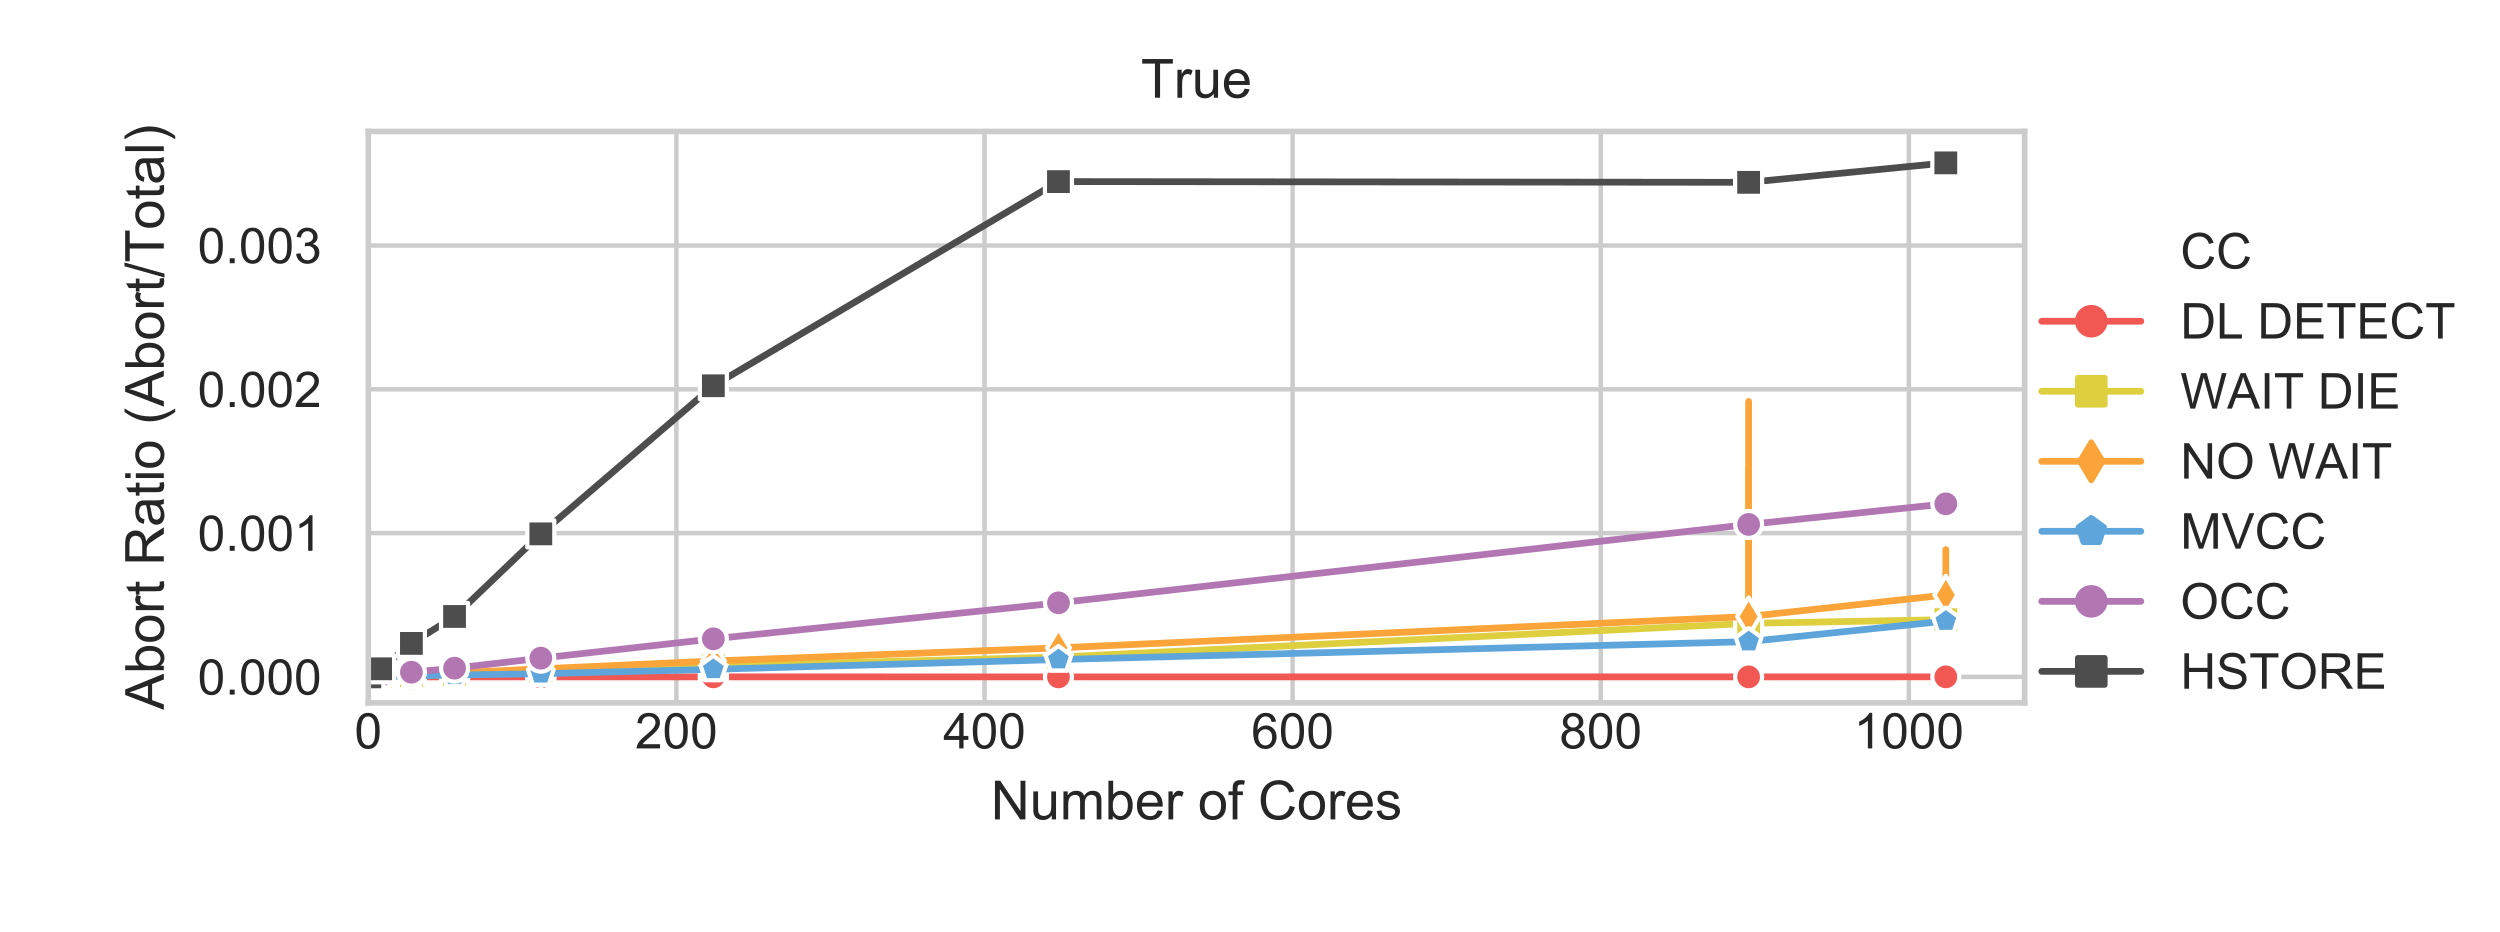 <?xml version="1.0" encoding="utf-8" standalone="no"?>
<!DOCTYPE svg PUBLIC "-//W3C//DTD SVG 1.1//EN"
  "http://www.w3.org/Graphics/SVG/1.1/DTD/svg11.dtd">
<!-- Created with matplotlib (https://matplotlib.org/) -->
<svg height="165.6pt" version="1.1" viewBox="0 0 444.375 165.6" width="444.375pt" xmlns="http://www.w3.org/2000/svg" xmlns:xlink="http://www.w3.org/1999/xlink">
 <defs>
  <style type="text/css">
*{stroke-linecap:butt;stroke-linejoin:round;}
  </style>
 </defs>
 <g id="figure_1">
  <g id="patch_1">
   <path d="M 0 165.6 
L 444.375 165.6 
L 444.375 0 
L 0 0 
z
" style="fill:#ffffff;"/>
  </g>
  <g id="axes_1">
   <g id="patch_2">
    <path d="M 65.461 124.932 
L 359.876 124.932 
L 359.876 23.368 
L 65.461 23.368 
z
" style="fill:#ffffff;"/>
   </g>
   <g id="matplotlib.axis_1">
    <g id="xtick_1">
     <g id="line2d_1">
      <path clip-path="url(#pdd7c26fde5)" d="M 65.461 124.932 
L 65.461 23.368 
" style="fill:none;stroke:#cccccc;stroke-linecap:round;stroke-width:0.8;"/>
     </g>
     <g id="text_1">
      <!-- 0 -->
      <defs>
       <path d="M 4.156 35.297 
Q 4.156 48 6.766 55.734 
Q 9.375 63.484 14.516 67.672 
Q 19.672 71.875 27.484 71.875 
Q 33.25 71.875 37.594 69.547 
Q 41.938 67.234 44.766 62.859 
Q 47.609 58.5 49.219 52.219 
Q 50.828 45.953 50.828 35.297 
Q 50.828 22.703 48.234 14.969 
Q 45.656 7.234 40.5 3 
Q 35.359 -1.219 27.484 -1.219 
Q 17.141 -1.219 11.234 6.203 
Q 4.156 15.141 4.156 35.297 
z
M 13.188 35.297 
Q 13.188 17.672 17.312 11.828 
Q 21.438 6 27.484 6 
Q 33.547 6 37.672 11.859 
Q 41.797 17.719 41.797 35.297 
Q 41.797 52.984 37.672 58.781 
Q 33.547 64.594 27.391 64.594 
Q 21.344 64.594 17.719 59.469 
Q 13.188 52.938 13.188 35.297 
z
" id="ArialMT-48"/>
      </defs>
      <g style="fill:#262626;" transform="translate(63.014 133.031)scale(0.088 -0.088)">
       <use xlink:href="#ArialMT-48"/>
      </g>
     </g>
    </g>
    <g id="xtick_2">
     <g id="line2d_2">
      <path clip-path="url(#pdd7c26fde5)" d="M 120.228 124.932 
L 120.228 23.368 
" style="fill:none;stroke:#cccccc;stroke-linecap:round;stroke-width:0.8;"/>
     </g>
     <g id="text_2">
      <!-- 200 -->
      <defs>
       <path d="M 50.344 8.453 
L 50.344 0 
L 3.031 0 
Q 2.938 3.172 4.047 6.109 
Q 5.859 10.938 9.828 15.625 
Q 13.812 20.312 21.344 26.469 
Q 33.016 36.031 37.109 41.625 
Q 41.219 47.219 41.219 52.203 
Q 41.219 57.422 37.469 61 
Q 33.734 64.594 27.734 64.594 
Q 21.391 64.594 17.578 60.781 
Q 13.766 56.984 13.719 50.25 
L 4.688 51.172 
Q 5.609 61.281 11.656 66.578 
Q 17.719 71.875 27.938 71.875 
Q 38.234 71.875 44.234 66.156 
Q 50.25 60.453 50.25 52 
Q 50.25 47.703 48.484 43.547 
Q 46.734 39.406 42.656 34.812 
Q 38.578 30.219 29.109 22.219 
Q 21.188 15.578 18.938 13.203 
Q 16.703 10.844 15.234 8.453 
z
" id="ArialMT-50"/>
      </defs>
      <g style="fill:#262626;" transform="translate(112.888 133.031)scale(0.088 -0.088)">
       <use xlink:href="#ArialMT-50"/>
       <use x="55.615" xlink:href="#ArialMT-48"/>
       <use x="111.23" xlink:href="#ArialMT-48"/>
      </g>
     </g>
    </g>
    <g id="xtick_3">
     <g id="line2d_3">
      <path clip-path="url(#pdd7c26fde5)" d="M 174.996 124.932 
L 174.996 23.368 
" style="fill:none;stroke:#cccccc;stroke-linecap:round;stroke-width:0.8;"/>
     </g>
     <g id="text_3">
      <!-- 400 -->
      <defs>
       <path d="M 32.328 0 
L 32.328 17.141 
L 1.266 17.141 
L 1.266 25.203 
L 33.938 71.578 
L 41.109 71.578 
L 41.109 25.203 
L 50.781 25.203 
L 50.781 17.141 
L 41.109 17.141 
L 41.109 0 
z
M 32.328 25.203 
L 32.328 57.469 
L 9.906 25.203 
z
" id="ArialMT-52"/>
      </defs>
      <g style="fill:#262626;" transform="translate(167.655 133.031)scale(0.088 -0.088)">
       <use xlink:href="#ArialMT-52"/>
       <use x="55.615" xlink:href="#ArialMT-48"/>
       <use x="111.23" xlink:href="#ArialMT-48"/>
      </g>
     </g>
    </g>
    <g id="xtick_4">
     <g id="line2d_4">
      <path clip-path="url(#pdd7c26fde5)" d="M 229.763 124.932 
L 229.763 23.368 
" style="fill:none;stroke:#cccccc;stroke-linecap:round;stroke-width:0.8;"/>
     </g>
     <g id="text_4">
      <!-- 600 -->
      <defs>
       <path d="M 49.75 54.047 
L 41.016 53.375 
Q 39.844 58.547 37.703 60.891 
Q 34.125 64.656 28.906 64.656 
Q 24.703 64.656 21.531 62.312 
Q 17.391 59.281 14.984 53.469 
Q 12.594 47.656 12.5 36.922 
Q 15.672 41.75 20.266 44.094 
Q 24.859 46.438 29.891 46.438 
Q 38.672 46.438 44.844 39.969 
Q 51.031 33.5 51.031 23.25 
Q 51.031 16.5 48.125 10.719 
Q 45.219 4.938 40.141 1.859 
Q 35.062 -1.219 28.609 -1.219 
Q 17.625 -1.219 10.688 6.859 
Q 3.766 14.938 3.766 33.5 
Q 3.766 54.25 11.422 63.672 
Q 18.109 71.875 29.438 71.875 
Q 37.891 71.875 43.281 67.141 
Q 48.688 62.406 49.75 54.047 
z
M 13.875 23.188 
Q 13.875 18.656 15.797 14.5 
Q 17.719 10.359 21.188 8.172 
Q 24.656 6 28.469 6 
Q 34.031 6 38.031 10.484 
Q 42.047 14.984 42.047 22.703 
Q 42.047 30.125 38.078 34.391 
Q 34.125 38.672 28.125 38.672 
Q 22.172 38.672 18.016 34.391 
Q 13.875 30.125 13.875 23.188 
z
" id="ArialMT-54"/>
      </defs>
      <g style="fill:#262626;" transform="translate(222.422 133.031)scale(0.088 -0.088)">
       <use xlink:href="#ArialMT-54"/>
       <use x="55.615" xlink:href="#ArialMT-48"/>
       <use x="111.23" xlink:href="#ArialMT-48"/>
      </g>
     </g>
    </g>
    <g id="xtick_5">
     <g id="line2d_5">
      <path clip-path="url(#pdd7c26fde5)" d="M 284.53 124.932 
L 284.53 23.368 
" style="fill:none;stroke:#cccccc;stroke-linecap:round;stroke-width:0.8;"/>
     </g>
     <g id="text_5">
      <!-- 800 -->
      <defs>
       <path d="M 17.672 38.812 
Q 12.203 40.828 9.562 44.531 
Q 6.938 48.25 6.938 53.422 
Q 6.938 61.234 12.547 66.547 
Q 18.172 71.875 27.484 71.875 
Q 36.859 71.875 42.578 66.422 
Q 48.297 60.984 48.297 53.172 
Q 48.297 48.188 45.672 44.5 
Q 43.062 40.828 37.75 38.812 
Q 44.344 36.672 47.781 31.875 
Q 51.219 27.094 51.219 20.453 
Q 51.219 11.281 44.719 5.031 
Q 38.234 -1.219 27.641 -1.219 
Q 17.047 -1.219 10.547 5.047 
Q 4.047 11.328 4.047 20.703 
Q 4.047 27.688 7.594 32.391 
Q 11.141 37.109 17.672 38.812 
z
M 15.922 53.719 
Q 15.922 48.641 19.188 45.406 
Q 22.469 42.188 27.688 42.188 
Q 32.766 42.188 36.016 45.375 
Q 39.266 48.578 39.266 53.219 
Q 39.266 58.062 35.906 61.359 
Q 32.562 64.656 27.594 64.656 
Q 22.562 64.656 19.234 61.422 
Q 15.922 58.203 15.922 53.719 
z
M 13.094 20.656 
Q 13.094 16.891 14.875 13.375 
Q 16.656 9.859 20.172 7.922 
Q 23.688 6 27.734 6 
Q 34.031 6 38.125 10.047 
Q 42.234 14.109 42.234 20.359 
Q 42.234 26.703 38.016 30.859 
Q 33.797 35.016 27.438 35.016 
Q 21.234 35.016 17.156 30.906 
Q 13.094 26.812 13.094 20.656 
z
" id="ArialMT-56"/>
      </defs>
      <g style="fill:#262626;" transform="translate(277.19 133.031)scale(0.088 -0.088)">
       <use xlink:href="#ArialMT-56"/>
       <use x="55.615" xlink:href="#ArialMT-48"/>
       <use x="111.23" xlink:href="#ArialMT-48"/>
      </g>
     </g>
    </g>
    <g id="xtick_6">
     <g id="line2d_6">
      <path clip-path="url(#pdd7c26fde5)" d="M 339.297 124.932 
L 339.297 23.368 
" style="fill:none;stroke:#cccccc;stroke-linecap:round;stroke-width:0.8;"/>
     </g>
     <g id="text_6">
      <!-- 1000 -->
      <defs>
       <path d="M 37.25 0 
L 28.469 0 
L 28.469 56 
Q 25.297 52.984 20.141 49.953 
Q 14.984 46.922 10.891 45.406 
L 10.891 53.906 
Q 18.266 57.375 23.781 62.297 
Q 29.297 67.234 31.594 71.875 
L 37.25 71.875 
z
" id="ArialMT-49"/>
      </defs>
      <g style="fill:#262626;" transform="translate(329.51 133.031)scale(0.088 -0.088)">
       <use xlink:href="#ArialMT-49"/>
       <use x="55.615" xlink:href="#ArialMT-48"/>
       <use x="111.23" xlink:href="#ArialMT-48"/>
       <use x="166.846" xlink:href="#ArialMT-48"/>
      </g>
     </g>
    </g>
    <g id="text_7">
     <!-- Number of Cores -->
     <defs>
      <path d="M 7.625 0 
L 7.625 71.578 
L 17.328 71.578 
L 54.938 15.375 
L 54.938 71.578 
L 64.016 71.578 
L 64.016 0 
L 54.297 0 
L 16.703 56.25 
L 16.703 0 
z
" id="ArialMT-78"/>
      <path d="M 40.578 0 
L 40.578 7.625 
Q 34.516 -1.172 24.125 -1.172 
Q 19.531 -1.172 15.547 0.578 
Q 11.578 2.344 9.641 5 
Q 7.719 7.672 6.938 11.531 
Q 6.391 14.109 6.391 19.734 
L 6.391 51.859 
L 15.188 51.859 
L 15.188 23.094 
Q 15.188 16.219 15.719 13.812 
Q 16.547 10.359 19.234 8.375 
Q 21.922 6.391 25.875 6.391 
Q 29.828 6.391 33.297 8.422 
Q 36.766 10.453 38.203 13.938 
Q 39.656 17.438 39.656 24.078 
L 39.656 51.859 
L 48.438 51.859 
L 48.438 0 
z
" id="ArialMT-117"/>
      <path d="M 6.594 0 
L 6.594 51.859 
L 14.453 51.859 
L 14.453 44.578 
Q 16.891 48.391 20.938 50.703 
Q 25 53.031 30.172 53.031 
Q 35.938 53.031 39.625 50.641 
Q 43.312 48.25 44.828 43.953 
Q 50.984 53.031 60.844 53.031 
Q 68.562 53.031 72.703 48.75 
Q 76.859 44.484 76.859 35.594 
L 76.859 0 
L 68.109 0 
L 68.109 32.672 
Q 68.109 37.938 67.25 40.25 
Q 66.406 42.578 64.156 43.984 
Q 61.922 45.406 58.891 45.406 
Q 53.422 45.406 49.797 41.766 
Q 46.188 38.141 46.188 30.125 
L 46.188 0 
L 37.406 0 
L 37.406 33.688 
Q 37.406 39.547 35.25 42.469 
Q 33.109 45.406 28.219 45.406 
Q 24.516 45.406 21.359 43.453 
Q 18.219 41.5 16.797 37.734 
Q 15.375 33.984 15.375 26.906 
L 15.375 0 
z
" id="ArialMT-109"/>
      <path d="M 14.703 0 
L 6.547 0 
L 6.547 71.578 
L 15.328 71.578 
L 15.328 46.047 
Q 20.906 53.031 29.547 53.031 
Q 34.328 53.031 38.594 51.094 
Q 42.875 49.172 45.625 45.672 
Q 48.391 42.188 49.953 37.25 
Q 51.516 32.328 51.516 26.703 
Q 51.516 13.375 44.922 6.094 
Q 38.328 -1.172 29.109 -1.172 
Q 19.922 -1.172 14.703 6.5 
z
M 14.594 26.312 
Q 14.594 17 17.141 12.844 
Q 21.297 6.062 28.375 6.062 
Q 34.125 6.062 38.328 11.062 
Q 42.531 16.062 42.531 25.984 
Q 42.531 36.141 38.5 40.969 
Q 34.469 45.797 28.766 45.797 
Q 23 45.797 18.797 40.797 
Q 14.594 35.797 14.594 26.312 
z
" id="ArialMT-98"/>
      <path d="M 42.094 16.703 
L 51.172 15.578 
Q 49.031 7.625 43.219 3.219 
Q 37.406 -1.172 28.375 -1.172 
Q 17 -1.172 10.328 5.828 
Q 3.656 12.844 3.656 25.484 
Q 3.656 38.578 10.391 45.797 
Q 17.141 53.031 27.875 53.031 
Q 38.281 53.031 44.875 45.953 
Q 51.469 38.875 51.469 26.031 
Q 51.469 25.25 51.422 23.688 
L 12.75 23.688 
Q 13.234 15.141 17.578 10.594 
Q 21.922 6.062 28.422 6.062 
Q 33.25 6.062 36.672 8.594 
Q 40.094 11.141 42.094 16.703 
z
M 13.234 30.906 
L 42.188 30.906 
Q 41.609 37.453 38.875 40.719 
Q 34.672 45.797 27.984 45.797 
Q 21.922 45.797 17.797 41.75 
Q 13.672 37.703 13.234 30.906 
z
" id="ArialMT-101"/>
      <path d="M 6.5 0 
L 6.5 51.859 
L 14.406 51.859 
L 14.406 44 
Q 17.438 49.516 20 51.266 
Q 22.562 53.031 25.641 53.031 
Q 30.078 53.031 34.672 50.203 
L 31.641 42.047 
Q 28.422 43.953 25.203 43.953 
Q 22.312 43.953 20.016 42.219 
Q 17.719 40.484 16.75 37.406 
Q 15.281 32.719 15.281 27.156 
L 15.281 0 
z
" id="ArialMT-114"/>
      <path id="ArialMT-32"/>
      <path d="M 3.328 25.922 
Q 3.328 40.328 11.328 47.266 
Q 18.016 53.031 27.641 53.031 
Q 38.328 53.031 45.109 46.016 
Q 51.906 39.016 51.906 26.656 
Q 51.906 16.656 48.906 10.906 
Q 45.906 5.172 40.156 2 
Q 34.422 -1.172 27.641 -1.172 
Q 16.75 -1.172 10.031 5.812 
Q 3.328 12.797 3.328 25.922 
z
M 12.359 25.922 
Q 12.359 15.969 16.703 11.016 
Q 21.047 6.062 27.641 6.062 
Q 34.188 6.062 38.531 11.031 
Q 42.875 16.016 42.875 26.219 
Q 42.875 35.844 38.5 40.797 
Q 34.125 45.75 27.641 45.75 
Q 21.047 45.75 16.703 40.812 
Q 12.359 35.891 12.359 25.922 
z
" id="ArialMT-111"/>
      <path d="M 8.688 0 
L 8.688 45.016 
L 0.922 45.016 
L 0.922 51.859 
L 8.688 51.859 
L 8.688 57.375 
Q 8.688 62.594 9.625 65.141 
Q 10.891 68.562 14.078 70.672 
Q 17.281 72.797 23.047 72.797 
Q 26.766 72.797 31.25 71.922 
L 29.938 64.266 
Q 27.203 64.75 24.75 64.75 
Q 20.75 64.75 19.094 63.031 
Q 17.438 61.328 17.438 56.641 
L 17.438 51.859 
L 27.547 51.859 
L 27.547 45.016 
L 17.438 45.016 
L 17.438 0 
z
" id="ArialMT-102"/>
      <path d="M 58.797 25.094 
L 68.266 22.703 
Q 65.281 11.031 57.547 4.906 
Q 49.812 -1.219 38.625 -1.219 
Q 27.047 -1.219 19.797 3.484 
Q 12.547 8.203 8.766 17.141 
Q 4.984 26.078 4.984 36.328 
Q 4.984 47.516 9.25 55.828 
Q 13.531 64.156 21.406 68.469 
Q 29.297 72.797 38.766 72.797 
Q 49.516 72.797 56.828 67.328 
Q 64.156 61.859 67.047 51.953 
L 57.719 49.75 
Q 55.219 57.562 50.484 61.125 
Q 45.75 64.703 38.578 64.703 
Q 30.328 64.703 24.781 60.734 
Q 19.234 56.781 16.984 50.109 
Q 14.75 43.453 14.75 36.375 
Q 14.75 27.25 17.406 20.438 
Q 20.062 13.625 25.672 10.25 
Q 31.297 6.891 37.844 6.891 
Q 45.797 6.891 51.312 11.469 
Q 56.844 16.062 58.797 25.094 
z
" id="ArialMT-67"/>
      <path d="M 3.078 15.484 
L 11.766 16.844 
Q 12.5 11.625 15.844 8.844 
Q 19.188 6.062 25.203 6.062 
Q 31.25 6.062 34.172 8.516 
Q 37.109 10.984 37.109 14.312 
Q 37.109 17.281 34.516 19 
Q 32.719 20.172 25.531 21.969 
Q 15.875 24.422 12.141 26.203 
Q 8.406 27.984 6.469 31.125 
Q 4.547 34.281 4.547 38.094 
Q 4.547 41.547 6.125 44.5 
Q 7.719 47.469 10.453 49.422 
Q 12.5 50.922 16.031 51.969 
Q 19.578 53.031 23.641 53.031 
Q 29.734 53.031 34.344 51.266 
Q 38.969 49.516 41.156 46.5 
Q 43.359 43.5 44.188 38.484 
L 35.594 37.312 
Q 35.016 41.312 32.203 43.547 
Q 29.391 45.797 24.266 45.797 
Q 18.219 45.797 15.625 43.797 
Q 13.031 41.797 13.031 39.109 
Q 13.031 37.406 14.109 36.031 
Q 15.188 34.625 17.484 33.688 
Q 18.797 33.203 25.25 31.453 
Q 34.578 28.953 38.25 27.359 
Q 41.938 25.781 44.031 22.75 
Q 46.141 19.734 46.141 15.234 
Q 46.141 10.844 43.578 6.953 
Q 41.016 3.078 36.172 0.953 
Q 31.344 -1.172 25.25 -1.172 
Q 15.141 -1.172 9.844 3.031 
Q 4.547 7.234 3.078 15.484 
z
" id="ArialMT-115"/>
     </defs>
     <g style="fill:#262626;" transform="translate(176.125 145.651)scale(0.096 -0.096)">
      <use xlink:href="#ArialMT-78"/>
      <use x="72.217" xlink:href="#ArialMT-117"/>
      <use x="127.832" xlink:href="#ArialMT-109"/>
      <use x="211.133" xlink:href="#ArialMT-98"/>
      <use x="266.748" xlink:href="#ArialMT-101"/>
      <use x="322.363" xlink:href="#ArialMT-114"/>
      <use x="355.664" xlink:href="#ArialMT-32"/>
      <use x="383.447" xlink:href="#ArialMT-111"/>
      <use x="439.062" xlink:href="#ArialMT-102"/>
      <use x="466.846" xlink:href="#ArialMT-32"/>
      <use x="494.629" xlink:href="#ArialMT-67"/>
      <use x="566.846" xlink:href="#ArialMT-111"/>
      <use x="622.461" xlink:href="#ArialMT-114"/>
      <use x="655.762" xlink:href="#ArialMT-101"/>
      <use x="711.377" xlink:href="#ArialMT-115"/>
     </g>
    </g>
   </g>
   <g id="matplotlib.axis_2">
    <g id="ytick_1">
     <g id="line2d_7">
      <path clip-path="url(#pdd7c26fde5)" d="M 65.461 120.315 
L 359.876 120.315 
" style="fill:none;stroke:#cccccc;stroke-linecap:round;stroke-width:0.8;"/>
     </g>
     <g id="text_8">
      <!-- 0.000 -->
      <defs>
       <path d="M 9.078 0 
L 9.078 10.016 
L 19.094 10.016 
L 19.094 0 
z
" id="ArialMT-46"/>
      </defs>
      <g style="fill:#262626;" transform="translate(35.142 123.465)scale(0.088 -0.088)">
       <use xlink:href="#ArialMT-48"/>
       <use x="55.615" xlink:href="#ArialMT-46"/>
       <use x="83.398" xlink:href="#ArialMT-48"/>
       <use x="139.014" xlink:href="#ArialMT-48"/>
       <use x="194.629" xlink:href="#ArialMT-48"/>
      </g>
     </g>
    </g>
    <g id="ytick_2">
     <g id="line2d_8">
      <path clip-path="url(#pdd7c26fde5)" d="M 65.461 94.756 
L 359.876 94.756 
" style="fill:none;stroke:#cccccc;stroke-linecap:round;stroke-width:0.8;"/>
     </g>
     <g id="text_9">
      <!-- 0.001 -->
      <g style="fill:#262626;" transform="translate(35.142 97.905)scale(0.088 -0.088)">
       <use xlink:href="#ArialMT-48"/>
       <use x="55.615" xlink:href="#ArialMT-46"/>
       <use x="83.398" xlink:href="#ArialMT-48"/>
       <use x="139.014" xlink:href="#ArialMT-48"/>
       <use x="194.629" xlink:href="#ArialMT-49"/>
      </g>
     </g>
    </g>
    <g id="ytick_3">
     <g id="line2d_9">
      <path clip-path="url(#pdd7c26fde5)" d="M 65.461 69.196 
L 359.876 69.196 
" style="fill:none;stroke:#cccccc;stroke-linecap:round;stroke-width:0.8;"/>
     </g>
     <g id="text_10">
      <!-- 0.002 -->
      <g style="fill:#262626;" transform="translate(35.142 72.346)scale(0.088 -0.088)">
       <use xlink:href="#ArialMT-48"/>
       <use x="55.615" xlink:href="#ArialMT-46"/>
       <use x="83.398" xlink:href="#ArialMT-48"/>
       <use x="139.014" xlink:href="#ArialMT-48"/>
       <use x="194.629" xlink:href="#ArialMT-50"/>
      </g>
     </g>
    </g>
    <g id="ytick_4">
     <g id="line2d_10">
      <path clip-path="url(#pdd7c26fde5)" d="M 65.461 43.636 
L 359.876 43.636 
" style="fill:none;stroke:#cccccc;stroke-linecap:round;stroke-width:0.8;"/>
     </g>
     <g id="text_11">
      <!-- 0.003 -->
      <defs>
       <path d="M 4.203 18.891 
L 12.984 20.062 
Q 14.5 12.594 18.141 9.297 
Q 21.781 6 27 6 
Q 33.203 6 37.469 10.297 
Q 41.75 14.594 41.75 20.953 
Q 41.75 27 37.797 30.922 
Q 33.844 34.859 27.734 34.859 
Q 25.25 34.859 21.531 33.891 
L 22.516 41.609 
Q 23.391 41.5 23.922 41.5 
Q 29.547 41.5 34.031 44.422 
Q 38.531 47.359 38.531 53.469 
Q 38.531 58.297 35.25 61.469 
Q 31.984 64.656 26.812 64.656 
Q 21.688 64.656 18.266 61.422 
Q 14.844 58.203 13.875 51.766 
L 5.078 53.328 
Q 6.688 62.156 12.391 67.016 
Q 18.109 71.875 26.609 71.875 
Q 32.469 71.875 37.391 69.359 
Q 42.328 66.844 44.938 62.5 
Q 47.562 58.156 47.562 53.266 
Q 47.562 48.641 45.062 44.828 
Q 42.578 41.016 37.703 38.766 
Q 44.047 37.312 47.562 32.688 
Q 51.078 28.078 51.078 21.141 
Q 51.078 11.766 44.234 5.25 
Q 37.406 -1.266 26.953 -1.266 
Q 17.531 -1.266 11.297 4.344 
Q 5.078 9.969 4.203 18.891 
z
" id="ArialMT-51"/>
      </defs>
      <g style="fill:#262626;" transform="translate(35.142 46.786)scale(0.088 -0.088)">
       <use xlink:href="#ArialMT-48"/>
       <use x="55.615" xlink:href="#ArialMT-46"/>
       <use x="83.398" xlink:href="#ArialMT-48"/>
       <use x="139.014" xlink:href="#ArialMT-48"/>
       <use x="194.629" xlink:href="#ArialMT-51"/>
      </g>
     </g>
    </g>
    <g id="text_12">
     <!-- Abort Ratio (Abort/Total) -->
     <defs>
      <path d="M -0.141 0 
L 27.344 71.578 
L 37.547 71.578 
L 66.844 0 
L 56.062 0 
L 47.703 21.688 
L 17.781 21.688 
L 9.906 0 
z
M 20.516 29.391 
L 44.781 29.391 
L 37.312 49.219 
Q 33.891 58.25 32.234 64.062 
Q 30.859 57.172 28.375 50.391 
z
" id="ArialMT-65"/>
      <path d="M 25.781 7.859 
L 27.047 0.094 
Q 23.344 -0.688 20.406 -0.688 
Q 15.625 -0.688 12.984 0.828 
Q 10.359 2.344 9.281 4.812 
Q 8.203 7.281 8.203 15.188 
L 8.203 45.016 
L 1.766 45.016 
L 1.766 51.859 
L 8.203 51.859 
L 8.203 64.703 
L 16.938 69.969 
L 16.938 51.859 
L 25.781 51.859 
L 25.781 45.016 
L 16.938 45.016 
L 16.938 14.703 
Q 16.938 10.938 17.406 9.859 
Q 17.875 8.797 18.922 8.156 
Q 19.969 7.516 21.922 7.516 
Q 23.391 7.516 25.781 7.859 
z
" id="ArialMT-116"/>
      <path d="M 7.859 0 
L 7.859 71.578 
L 39.594 71.578 
Q 49.172 71.578 54.141 69.641 
Q 59.125 67.719 62.109 62.828 
Q 65.094 57.953 65.094 52.047 
Q 65.094 44.438 60.156 39.203 
Q 55.219 33.984 44.922 32.562 
Q 48.688 30.766 50.641 29 
Q 54.781 25.203 58.5 19.484 
L 70.953 0 
L 59.031 0 
L 49.562 14.891 
Q 45.406 21.344 42.719 24.75 
Q 40.047 28.172 37.922 29.531 
Q 35.797 30.906 33.594 31.453 
Q 31.984 31.781 28.328 31.781 
L 17.328 31.781 
L 17.328 0 
z
M 17.328 39.984 
L 37.703 39.984 
Q 44.188 39.984 47.844 41.328 
Q 51.516 42.672 53.422 45.625 
Q 55.328 48.578 55.328 52.047 
Q 55.328 57.125 51.641 60.391 
Q 47.953 63.672 39.984 63.672 
L 17.328 63.672 
z
" id="ArialMT-82"/>
      <path d="M 40.438 6.391 
Q 35.547 2.25 31.031 0.531 
Q 26.516 -1.172 21.344 -1.172 
Q 12.797 -1.172 8.203 3 
Q 3.609 7.172 3.609 13.672 
Q 3.609 17.484 5.344 20.625 
Q 7.078 23.781 9.891 25.688 
Q 12.703 27.594 16.219 28.562 
Q 18.797 29.25 24.031 29.891 
Q 34.672 31.156 39.703 32.906 
Q 39.75 34.719 39.75 35.203 
Q 39.75 40.578 37.25 42.781 
Q 33.891 45.75 27.25 45.75 
Q 21.047 45.75 18.094 43.578 
Q 15.141 41.406 13.719 35.891 
L 5.125 37.062 
Q 6.297 42.578 8.984 45.969 
Q 11.672 49.359 16.75 51.188 
Q 21.828 53.031 28.516 53.031 
Q 35.156 53.031 39.297 51.469 
Q 43.453 49.906 45.406 47.531 
Q 47.359 45.172 48.141 41.547 
Q 48.578 39.312 48.578 33.453 
L 48.578 21.734 
Q 48.578 9.469 49.141 6.219 
Q 49.703 2.984 51.375 0 
L 42.188 0 
Q 40.828 2.734 40.438 6.391 
z
M 39.703 26.031 
Q 34.906 24.078 25.344 22.703 
Q 19.922 21.922 17.672 20.938 
Q 15.438 19.969 14.203 18.094 
Q 12.984 16.219 12.984 13.922 
Q 12.984 10.406 15.641 8.062 
Q 18.312 5.719 23.438 5.719 
Q 28.516 5.719 32.469 7.938 
Q 36.422 10.156 38.281 14.016 
Q 39.703 17 39.703 22.797 
z
" id="ArialMT-97"/>
      <path d="M 6.641 61.469 
L 6.641 71.578 
L 15.438 71.578 
L 15.438 61.469 
z
M 6.641 0 
L 6.641 51.859 
L 15.438 51.859 
L 15.438 0 
z
" id="ArialMT-105"/>
      <path d="M 23.391 -21.047 
Q 16.109 -11.859 11.078 0.438 
Q 6.062 12.75 6.062 25.922 
Q 6.062 37.547 9.812 48.188 
Q 14.203 60.547 23.391 72.797 
L 29.688 72.797 
Q 23.781 62.641 21.875 58.297 
Q 18.891 51.562 17.188 44.234 
Q 15.094 35.109 15.094 25.875 
Q 15.094 2.391 29.688 -21.047 
z
" id="ArialMT-40"/>
      <path d="M 0 -1.219 
L 20.75 72.797 
L 27.781 72.797 
L 7.078 -1.219 
z
" id="ArialMT-47"/>
      <path d="M 25.922 0 
L 25.922 63.141 
L 2.344 63.141 
L 2.344 71.578 
L 59.078 71.578 
L 59.078 63.141 
L 35.406 63.141 
L 35.406 0 
z
" id="ArialMT-84"/>
      <path d="M 6.391 0 
L 6.391 71.578 
L 15.188 71.578 
L 15.188 0 
z
" id="ArialMT-108"/>
      <path d="M 12.359 -21.047 
L 6.062 -21.047 
Q 20.656 2.391 20.656 25.875 
Q 20.656 35.062 18.562 44.094 
Q 16.891 51.422 13.922 58.156 
Q 12.016 62.547 6.062 72.797 
L 12.359 72.797 
Q 21.531 60.547 25.922 48.188 
Q 29.688 37.547 29.688 25.922 
Q 29.688 12.75 24.625 0.438 
Q 19.578 -11.859 12.359 -21.047 
z
" id="ArialMT-41"/>
     </defs>
     <g style="fill:#262626;" transform="translate(29.121 126.158)rotate(-90)scale(0.096 -0.096)">
      <use xlink:href="#ArialMT-65"/>
      <use x="66.699" xlink:href="#ArialMT-98"/>
      <use x="122.314" xlink:href="#ArialMT-111"/>
      <use x="177.93" xlink:href="#ArialMT-114"/>
      <use x="211.23" xlink:href="#ArialMT-116"/>
      <use x="239.014" xlink:href="#ArialMT-32"/>
      <use x="266.797" xlink:href="#ArialMT-82"/>
      <use x="339.014" xlink:href="#ArialMT-97"/>
      <use x="394.629" xlink:href="#ArialMT-116"/>
      <use x="422.412" xlink:href="#ArialMT-105"/>
      <use x="444.629" xlink:href="#ArialMT-111"/>
      <use x="500.244" xlink:href="#ArialMT-32"/>
      <use x="528.027" xlink:href="#ArialMT-40"/>
      <use x="561.328" xlink:href="#ArialMT-65"/>
      <use x="628.027" xlink:href="#ArialMT-98"/>
      <use x="683.643" xlink:href="#ArialMT-111"/>
      <use x="739.258" xlink:href="#ArialMT-114"/>
      <use x="772.559" xlink:href="#ArialMT-116"/>
      <use x="800.342" xlink:href="#ArialMT-47"/>
      <use x="828.125" xlink:href="#ArialMT-84"/>
      <use x="889.037" xlink:href="#ArialMT-111"/>
      <use x="944.652" xlink:href="#ArialMT-116"/>
      <use x="972.436" xlink:href="#ArialMT-97"/>
      <use x="1028.051" xlink:href="#ArialMT-108"/>
      <use x="1050.268" xlink:href="#ArialMT-41"/>
     </g>
    </g>
   </g>
   <g id="LineCollection_1">
    <path clip-path="url(#pdd7c26fde5)" d="M 65.735 120.315 
L 65.735 120.315 
" style="fill:none;stroke:#f15854;stroke-linecap:round;stroke-width:1.2;"/>
    <path clip-path="url(#pdd7c26fde5)" d="M 67.652 120.315 
L 67.652 120.315 
" style="fill:none;stroke:#f15854;stroke-linecap:round;stroke-width:1.2;"/>
    <path clip-path="url(#pdd7c26fde5)" d="M 73.128 120.315 
L 73.128 120.315 
" style="fill:none;stroke:#f15854;stroke-linecap:round;stroke-width:1.2;"/>
    <path clip-path="url(#pdd7c26fde5)" d="M 80.796 120.315 
L 80.796 120.315 
" style="fill:none;stroke:#f15854;stroke-linecap:round;stroke-width:1.2;"/>
    <path clip-path="url(#pdd7c26fde5)" d="M 96.131 120.315 
L 96.131 120.315 
" style="fill:none;stroke:#f15854;stroke-linecap:round;stroke-width:1.2;"/>
    <path clip-path="url(#pdd7c26fde5)" d="M 126.8 120.315 
L 126.8 120.264 
" style="fill:none;stroke:#f15854;stroke-linecap:round;stroke-width:1.2;"/>
    <path clip-path="url(#pdd7c26fde5)" d="M 188.14 120.315 
L 188.14 119.629 
" style="fill:none;stroke:#f15854;stroke-linecap:round;stroke-width:1.2;"/>
    <path clip-path="url(#pdd7c26fde5)" d="M 310.818 120.315 
L 310.818 120.31 
" style="fill:none;stroke:#f15854;stroke-linecap:round;stroke-width:1.2;"/>
    <path clip-path="url(#pdd7c26fde5)" d="M 345.87 120.313 
L 345.87 120.229 
" style="fill:none;stroke:#f15854;stroke-linecap:round;stroke-width:1.2;"/>
   </g>
   <g id="LineCollection_2">
    <path clip-path="url(#pdd7c26fde5)" d="M 65.735 120.315 
L 65.735 120.315 
" style="fill:none;stroke:#decf3f;stroke-linecap:round;stroke-width:1.2;"/>
    <path clip-path="url(#pdd7c26fde5)" d="M 67.652 120.218 
L 67.652 120.185 
" style="fill:none;stroke:#decf3f;stroke-linecap:round;stroke-width:1.2;"/>
    <path clip-path="url(#pdd7c26fde5)" d="M 73.128 120.175 
L 73.128 120.065 
" style="fill:none;stroke:#decf3f;stroke-linecap:round;stroke-width:1.2;"/>
    <path clip-path="url(#pdd7c26fde5)" d="M 80.796 119.956 
L 80.796 119.862 
" style="fill:none;stroke:#decf3f;stroke-linecap:round;stroke-width:1.2;"/>
    <path clip-path="url(#pdd7c26fde5)" d="M 96.131 119.355 
L 96.131 119.341 
" style="fill:none;stroke:#decf3f;stroke-linecap:round;stroke-width:1.2;"/>
    <path clip-path="url(#pdd7c26fde5)" d="M 126.8 118.491 
L 126.8 118.339 
" style="fill:none;stroke:#decf3f;stroke-linecap:round;stroke-width:1.2;"/>
    <path clip-path="url(#pdd7c26fde5)" d="M 188.14 116.862 
L 188.14 116.632 
" style="fill:none;stroke:#decf3f;stroke-linecap:round;stroke-width:1.2;"/>
    <path clip-path="url(#pdd7c26fde5)" d="M 310.818 112.04 
L 310.818 83.038 
" style="fill:none;stroke:#decf3f;stroke-linecap:round;stroke-width:1.2;"/>
    <path clip-path="url(#pdd7c26fde5)" d="M 345.87 110.358 
L 345.87 109.754 
" style="fill:none;stroke:#decf3f;stroke-linecap:round;stroke-width:1.2;"/>
   </g>
   <g id="LineCollection_3">
    <path clip-path="url(#pdd7c26fde5)" d="M 65.735 120.315 
L 65.735 120.315 
" style="fill:none;stroke:#faa43a;stroke-linecap:round;stroke-width:1.2;"/>
    <path clip-path="url(#pdd7c26fde5)" d="M 67.652 120.283 
L 67.652 120.217 
" style="fill:none;stroke:#faa43a;stroke-linecap:round;stroke-width:1.2;"/>
    <path clip-path="url(#pdd7c26fde5)" d="M 73.128 120.001 
L 73.128 119.916 
" style="fill:none;stroke:#faa43a;stroke-linecap:round;stroke-width:1.2;"/>
    <path clip-path="url(#pdd7c26fde5)" d="M 80.796 119.788 
L 80.796 119.579 
" style="fill:none;stroke:#faa43a;stroke-linecap:round;stroke-width:1.2;"/>
    <path clip-path="url(#pdd7c26fde5)" d="M 96.131 118.92 
L 96.131 118.792 
" style="fill:none;stroke:#faa43a;stroke-linecap:round;stroke-width:1.2;"/>
    <path clip-path="url(#pdd7c26fde5)" d="M 126.8 117.67 
L 126.8 117.357 
" style="fill:none;stroke:#faa43a;stroke-linecap:round;stroke-width:1.2;"/>
    <path clip-path="url(#pdd7c26fde5)" d="M 188.14 115.166 
L 188.14 115.131 
" style="fill:none;stroke:#faa43a;stroke-linecap:round;stroke-width:1.2;"/>
    <path clip-path="url(#pdd7c26fde5)" d="M 310.818 109.706 
L 310.818 71.361 
" style="fill:none;stroke:#faa43a;stroke-linecap:round;stroke-width:1.2;"/>
    <path clip-path="url(#pdd7c26fde5)" d="M 345.87 107.78 
L 345.87 97.7 
" style="fill:none;stroke:#faa43a;stroke-linecap:round;stroke-width:1.2;"/>
   </g>
   <g id="LineCollection_4">
    <path clip-path="url(#pdd7c26fde5)" d="M 65.735 120.315 
L 65.735 120.315 
" style="fill:none;stroke:#5da5da;stroke-linecap:round;stroke-width:1.2;"/>
    <path clip-path="url(#pdd7c26fde5)" d="M 67.652 120.315 
L 67.652 120.283 
" style="fill:none;stroke:#5da5da;stroke-linecap:round;stroke-width:1.2;"/>
    <path clip-path="url(#pdd7c26fde5)" d="M 73.128 120.297 
L 73.128 120.139 
" style="fill:none;stroke:#5da5da;stroke-linecap:round;stroke-width:1.2;"/>
    <path clip-path="url(#pdd7c26fde5)" d="M 80.796 120.063 
L 80.796 119.971 
" style="fill:none;stroke:#5da5da;stroke-linecap:round;stroke-width:1.2;"/>
    <path clip-path="url(#pdd7c26fde5)" d="M 96.131 119.752 
L 96.131 119.709 
" style="fill:none;stroke:#5da5da;stroke-linecap:round;stroke-width:1.2;"/>
    <path clip-path="url(#pdd7c26fde5)" d="M 126.8 119.001 
L 126.8 118.922 
" style="fill:none;stroke:#5da5da;stroke-linecap:round;stroke-width:1.2;"/>
    <path clip-path="url(#pdd7c26fde5)" d="M 188.14 117.291 
L 188.14 117.166 
" style="fill:none;stroke:#5da5da;stroke-linecap:round;stroke-width:1.2;"/>
    <path clip-path="url(#pdd7c26fde5)" d="M 310.818 114.176 
L 310.818 114.028 
" style="fill:none;stroke:#5da5da;stroke-linecap:round;stroke-width:1.2;"/>
    <path clip-path="url(#pdd7c26fde5)" d="M 345.87 111.331 
L 345.87 109.95 
" style="fill:none;stroke:#5da5da;stroke-linecap:round;stroke-width:1.2;"/>
   </g>
   <g id="LineCollection_5">
    <path clip-path="url(#pdd7c26fde5)" d="M 65.735 120.315 
L 65.735 120.315 
" style="fill:none;stroke:#b276b2;stroke-linecap:round;stroke-width:1.2;"/>
    <path clip-path="url(#pdd7c26fde5)" d="M 67.652 120.218 
L 67.652 120.056 
" style="fill:none;stroke:#b276b2;stroke-linecap:round;stroke-width:1.2;"/>
    <path clip-path="url(#pdd7c26fde5)" d="M 73.128 119.583 
L 73.128 119.477 
" style="fill:none;stroke:#b276b2;stroke-linecap:round;stroke-width:1.2;"/>
    <path clip-path="url(#pdd7c26fde5)" d="M 80.796 118.773 
L 80.796 118.756 
" style="fill:none;stroke:#b276b2;stroke-linecap:round;stroke-width:1.2;"/>
    <path clip-path="url(#pdd7c26fde5)" d="M 96.131 117.123 
L 96.131 116.971 
" style="fill:none;stroke:#b276b2;stroke-linecap:round;stroke-width:1.2;"/>
    <path clip-path="url(#pdd7c26fde5)" d="M 126.8 113.763 
L 126.8 113.52 
" style="fill:none;stroke:#b276b2;stroke-linecap:round;stroke-width:1.2;"/>
    <path clip-path="url(#pdd7c26fde5)" d="M 188.14 107.183 
L 188.14 107.131 
" style="fill:none;stroke:#b276b2;stroke-linecap:round;stroke-width:1.2;"/>
    <path clip-path="url(#pdd7c26fde5)" d="M 310.818 93.491 
L 310.818 92.339 
" style="fill:none;stroke:#b276b2;stroke-linecap:round;stroke-width:1.2;"/>
    <path clip-path="url(#pdd7c26fde5)" d="M 345.87 89.655 
L 345.87 89.317 
" style="fill:none;stroke:#b276b2;stroke-linecap:round;stroke-width:1.2;"/>
   </g>
   <g id="LineCollection_6">
    <path clip-path="url(#pdd7c26fde5)" d="M 65.735 120.315 
L 65.735 120.315 
" style="fill:none;stroke:#4d4d4d;stroke-linecap:round;stroke-width:1.2;"/>
    <path clip-path="url(#pdd7c26fde5)" d="M 67.652 119.08 
L 67.652 118.788 
" style="fill:none;stroke:#4d4d4d;stroke-linecap:round;stroke-width:1.2;"/>
    <path clip-path="url(#pdd7c26fde5)" d="M 73.128 114.777 
L 73.128 114.357 
" style="fill:none;stroke:#4d4d4d;stroke-linecap:round;stroke-width:1.2;"/>
    <path clip-path="url(#pdd7c26fde5)" d="M 80.796 109.792 
L 80.796 109.476 
" style="fill:none;stroke:#4d4d4d;stroke-linecap:round;stroke-width:1.2;"/>
    <path clip-path="url(#pdd7c26fde5)" d="M 96.131 94.926 
L 96.131 94.199 
" style="fill:none;stroke:#4d4d4d;stroke-linecap:round;stroke-width:1.2;"/>
    <path clip-path="url(#pdd7c26fde5)" d="M 126.8 69.584 
L 126.8 67.46 
" style="fill:none;stroke:#4d4d4d;stroke-linecap:round;stroke-width:1.2;"/>
    <path clip-path="url(#pdd7c26fde5)" d="M 188.14 33.937 
L 188.14 31.137 
" style="fill:none;stroke:#4d4d4d;stroke-linecap:round;stroke-width:1.2;"/>
    <path clip-path="url(#pdd7c26fde5)" d="M 310.818 33.9 
L 310.818 32.052 
" style="fill:none;stroke:#4d4d4d;stroke-linecap:round;stroke-width:1.2;"/>
    <path clip-path="url(#pdd7c26fde5)" d="M 345.87 29.24 
L 345.87 27.985 
" style="fill:none;stroke:#4d4d4d;stroke-linecap:round;stroke-width:1.2;"/>
   </g>
   <g id="line2d_11">
    <path clip-path="url(#pdd7c26fde5)" d="M 65.735 120.315 
L 67.652 120.315 
L 73.128 120.315 
L 80.796 120.315 
L 96.131 120.315 
L 126.8 120.314 
L 188.14 120.315 
L 310.818 120.313 
L 345.87 120.311 
" style="fill:none;stroke:#f15854;stroke-linecap:round;stroke-width:1.2;"/>
    <defs>
     <path d="M 0 2.4 
C 0.636 2.4 1.247 2.147 1.697 1.697 
C 2.147 1.247 2.4 0.636 2.4 0 
C 2.4 -0.636 2.147 -1.247 1.697 -1.697 
C 1.247 -2.147 0.636 -2.4 0 -2.4 
C -0.636 -2.4 -1.247 -2.147 -1.697 -1.697 
C -2.147 -1.247 -2.4 -0.636 -2.4 0 
C -2.4 0.636 -2.147 1.247 -1.697 1.697 
C -1.247 2.147 -0.636 2.4 0 2.4 
z
" id="m3300456b49" style="stroke:#ffffff;stroke-width:0.75;"/>
    </defs>
    <g clip-path="url(#pdd7c26fde5)">
     <use style="fill:#f15854;stroke:#ffffff;stroke-width:0.75;" x="65.735" xlink:href="#m3300456b49" y="120.315"/>
     <use style="fill:#f15854;stroke:#ffffff;stroke-width:0.75;" x="67.652" xlink:href="#m3300456b49" y="120.315"/>
     <use style="fill:#f15854;stroke:#ffffff;stroke-width:0.75;" x="73.128" xlink:href="#m3300456b49" y="120.315"/>
     <use style="fill:#f15854;stroke:#ffffff;stroke-width:0.75;" x="80.796" xlink:href="#m3300456b49" y="120.315"/>
     <use style="fill:#f15854;stroke:#ffffff;stroke-width:0.75;" x="96.131" xlink:href="#m3300456b49" y="120.315"/>
     <use style="fill:#f15854;stroke:#ffffff;stroke-width:0.75;" x="126.8" xlink:href="#m3300456b49" y="120.314"/>
     <use style="fill:#f15854;stroke:#ffffff;stroke-width:0.75;" x="188.14" xlink:href="#m3300456b49" y="120.315"/>
     <use style="fill:#f15854;stroke:#ffffff;stroke-width:0.75;" x="310.818" xlink:href="#m3300456b49" y="120.313"/>
     <use style="fill:#f15854;stroke:#ffffff;stroke-width:0.75;" x="345.87" xlink:href="#m3300456b49" y="120.311"/>
    </g>
   </g>
   <g id="line2d_12">
    <path clip-path="url(#pdd7c26fde5)" d="M 65.735 120.315 
L 67.652 120.186 
L 73.128 120.112 
L 80.796 119.894 
L 96.131 119.351 
L 126.8 118.385 
L 188.14 116.791 
L 310.818 110.798 
L 345.87 110.139 
" style="fill:none;stroke:#decf3f;stroke-linecap:round;stroke-width:1.2;"/>
    <defs>
     <path d="M -2.4 2.4 
L 2.4 2.4 
L 2.4 -2.4 
L -2.4 -2.4 
z
" id="mebc4138a3a" style="stroke:#ffffff;stroke-linejoin:miter;stroke-width:0.75;"/>
    </defs>
    <g clip-path="url(#pdd7c26fde5)">
     <use style="fill:#decf3f;stroke:#ffffff;stroke-linejoin:miter;stroke-width:0.75;" x="65.735" xlink:href="#mebc4138a3a" y="120.315"/>
     <use style="fill:#decf3f;stroke:#ffffff;stroke-linejoin:miter;stroke-width:0.75;" x="67.652" xlink:href="#mebc4138a3a" y="120.186"/>
     <use style="fill:#decf3f;stroke:#ffffff;stroke-linejoin:miter;stroke-width:0.75;" x="73.128" xlink:href="#mebc4138a3a" y="120.112"/>
     <use style="fill:#decf3f;stroke:#ffffff;stroke-linejoin:miter;stroke-width:0.75;" x="80.796" xlink:href="#mebc4138a3a" y="119.894"/>
     <use style="fill:#decf3f;stroke:#ffffff;stroke-linejoin:miter;stroke-width:0.75;" x="96.131" xlink:href="#mebc4138a3a" y="119.351"/>
     <use style="fill:#decf3f;stroke:#ffffff;stroke-linejoin:miter;stroke-width:0.75;" x="126.8" xlink:href="#mebc4138a3a" y="118.385"/>
     <use style="fill:#decf3f;stroke:#ffffff;stroke-linejoin:miter;stroke-width:0.75;" x="188.14" xlink:href="#mebc4138a3a" y="116.791"/>
     <use style="fill:#decf3f;stroke:#ffffff;stroke-linejoin:miter;stroke-width:0.75;" x="310.818" xlink:href="#mebc4138a3a" y="110.798"/>
     <use style="fill:#decf3f;stroke:#ffffff;stroke-linejoin:miter;stroke-width:0.75;" x="345.87" xlink:href="#mebc4138a3a" y="110.139"/>
    </g>
   </g>
   <g id="line2d_13">
    <path clip-path="url(#pdd7c26fde5)" d="M 65.735 120.315 
L 67.652 120.218 
L 73.128 119.953 
L 80.796 119.603 
L 96.131 118.879 
L 126.8 117.49 
L 188.14 115.153 
L 310.818 109.584 
L 345.87 105.748 
" style="fill:none;stroke:#faa43a;stroke-linecap:round;stroke-width:1.2;"/>
    <defs>
     <path d="M 0 3.394 
L 2.036 0 
L 0 -3.394 
L -2.036 0 
z
" id="mc8cdf7a56e" style="stroke:#ffffff;stroke-linejoin:miter;stroke-width:0.75;"/>
    </defs>
    <g clip-path="url(#pdd7c26fde5)">
     <use style="fill:#faa43a;stroke:#ffffff;stroke-linejoin:miter;stroke-width:0.75;" x="65.735" xlink:href="#mc8cdf7a56e" y="120.315"/>
     <use style="fill:#faa43a;stroke:#ffffff;stroke-linejoin:miter;stroke-width:0.75;" x="67.652" xlink:href="#mc8cdf7a56e" y="120.218"/>
     <use style="fill:#faa43a;stroke:#ffffff;stroke-linejoin:miter;stroke-width:0.75;" x="73.128" xlink:href="#mc8cdf7a56e" y="119.953"/>
     <use style="fill:#faa43a;stroke:#ffffff;stroke-linejoin:miter;stroke-width:0.75;" x="80.796" xlink:href="#mc8cdf7a56e" y="119.603"/>
     <use style="fill:#faa43a;stroke:#ffffff;stroke-linejoin:miter;stroke-width:0.75;" x="96.131" xlink:href="#mc8cdf7a56e" y="118.879"/>
     <use style="fill:#faa43a;stroke:#ffffff;stroke-linejoin:miter;stroke-width:0.75;" x="126.8" xlink:href="#mc8cdf7a56e" y="117.49"/>
     <use style="fill:#faa43a;stroke:#ffffff;stroke-linejoin:miter;stroke-width:0.75;" x="188.14" xlink:href="#mc8cdf7a56e" y="115.153"/>
     <use style="fill:#faa43a;stroke:#ffffff;stroke-linejoin:miter;stroke-width:0.75;" x="310.818" xlink:href="#mc8cdf7a56e" y="109.584"/>
     <use style="fill:#faa43a;stroke:#ffffff;stroke-linejoin:miter;stroke-width:0.75;" x="345.87" xlink:href="#mc8cdf7a56e" y="105.748"/>
    </g>
   </g>
   <g id="line2d_14">
    <path clip-path="url(#pdd7c26fde5)" d="M 65.735 120.315 
L 67.652 120.315 
L 73.128 120.147 
L 80.796 119.985 
L 96.131 119.749 
L 126.8 118.972 
L 188.14 117.231 
L 310.818 114.045 
L 345.87 110.387 
" style="fill:none;stroke:#5da5da;stroke-linecap:round;stroke-width:1.2;"/>
    <defs>
     <path d="M 0 -2.4 
L -2.283 -0.742 
L -1.411 1.942 
L 1.411 1.942 
L 2.283 -0.742 
z
" id="m88badf72e6" style="stroke:#ffffff;stroke-linejoin:miter;stroke-width:0.75;"/>
    </defs>
    <g clip-path="url(#pdd7c26fde5)">
     <use style="fill:#5da5da;stroke:#ffffff;stroke-linejoin:miter;stroke-width:0.75;" x="65.735" xlink:href="#m88badf72e6" y="120.315"/>
     <use style="fill:#5da5da;stroke:#ffffff;stroke-linejoin:miter;stroke-width:0.75;" x="67.652" xlink:href="#m88badf72e6" y="120.315"/>
     <use style="fill:#5da5da;stroke:#ffffff;stroke-linejoin:miter;stroke-width:0.75;" x="73.128" xlink:href="#m88badf72e6" y="120.147"/>
     <use style="fill:#5da5da;stroke:#ffffff;stroke-linejoin:miter;stroke-width:0.75;" x="80.796" xlink:href="#m88badf72e6" y="119.985"/>
     <use style="fill:#5da5da;stroke:#ffffff;stroke-linejoin:miter;stroke-width:0.75;" x="96.131" xlink:href="#m88badf72e6" y="119.749"/>
     <use style="fill:#5da5da;stroke:#ffffff;stroke-linejoin:miter;stroke-width:0.75;" x="126.8" xlink:href="#m88badf72e6" y="118.972"/>
     <use style="fill:#5da5da;stroke:#ffffff;stroke-linejoin:miter;stroke-width:0.75;" x="188.14" xlink:href="#m88badf72e6" y="117.231"/>
     <use style="fill:#5da5da;stroke:#ffffff;stroke-linejoin:miter;stroke-width:0.75;" x="310.818" xlink:href="#m88badf72e6" y="114.045"/>
     <use style="fill:#5da5da;stroke:#ffffff;stroke-linejoin:miter;stroke-width:0.75;" x="345.87" xlink:href="#m88badf72e6" y="110.387"/>
    </g>
   </g>
   <g id="line2d_15">
    <path clip-path="url(#pdd7c26fde5)" d="M 65.735 120.315 
L 67.652 120.089 
L 73.128 119.484 
L 80.796 118.764 
L 96.131 116.989 
L 126.8 113.55 
L 188.14 107.153 
L 310.818 93.217 
L 345.87 89.554 
" style="fill:none;stroke:#b276b2;stroke-linecap:round;stroke-width:1.2;"/>
    <defs>
     <path d="M 0 2.4 
C 0.636 2.4 1.247 2.147 1.697 1.697 
C 2.147 1.247 2.4 0.636 2.4 0 
C 2.4 -0.636 2.147 -1.247 1.697 -1.697 
C 1.247 -2.147 0.636 -2.4 0 -2.4 
C -0.636 -2.4 -1.247 -2.147 -1.697 -1.697 
C -2.147 -1.247 -2.4 -0.636 -2.4 0 
C -2.4 0.636 -2.147 1.247 -1.697 1.697 
C -1.247 2.147 -0.636 2.4 0 2.4 
z
" id="mba8b44e364" style="stroke:#ffffff;stroke-width:0.75;"/>
    </defs>
    <g clip-path="url(#pdd7c26fde5)">
     <use style="fill:#b276b2;stroke:#ffffff;stroke-width:0.75;" x="65.735" xlink:href="#mba8b44e364" y="120.315"/>
     <use style="fill:#b276b2;stroke:#ffffff;stroke-width:0.75;" x="67.652" xlink:href="#mba8b44e364" y="120.089"/>
     <use style="fill:#b276b2;stroke:#ffffff;stroke-width:0.75;" x="73.128" xlink:href="#mba8b44e364" y="119.484"/>
     <use style="fill:#b276b2;stroke:#ffffff;stroke-width:0.75;" x="80.796" xlink:href="#mba8b44e364" y="118.764"/>
     <use style="fill:#b276b2;stroke:#ffffff;stroke-width:0.75;" x="96.131" xlink:href="#mba8b44e364" y="116.989"/>
     <use style="fill:#b276b2;stroke:#ffffff;stroke-width:0.75;" x="126.8" xlink:href="#mba8b44e364" y="113.55"/>
     <use style="fill:#b276b2;stroke:#ffffff;stroke-width:0.75;" x="188.14" xlink:href="#mba8b44e364" y="107.153"/>
     <use style="fill:#b276b2;stroke:#ffffff;stroke-width:0.75;" x="310.818" xlink:href="#mba8b44e364" y="93.217"/>
     <use style="fill:#b276b2;stroke:#ffffff;stroke-width:0.75;" x="345.87" xlink:href="#mba8b44e364" y="89.554"/>
    </g>
   </g>
   <g id="line2d_16">
    <path clip-path="url(#pdd7c26fde5)" d="M 65.735 120.315 
L 67.652 118.88 
L 73.128 114.366 
L 80.796 109.581 
L 96.131 94.898 
L 126.8 68.57 
L 188.14 32.275 
L 310.818 32.408 
L 345.87 28.949 
" style="fill:none;stroke:#4d4d4d;stroke-linecap:round;stroke-width:1.2;"/>
    <defs>
     <path d="M -2.4 2.4 
L 2.4 2.4 
L 2.4 -2.4 
L -2.4 -2.4 
z
" id="me01babd5e3" style="stroke:#ffffff;stroke-linejoin:miter;stroke-width:0.75;"/>
    </defs>
    <g clip-path="url(#pdd7c26fde5)">
     <use style="fill:#4d4d4d;stroke:#ffffff;stroke-linejoin:miter;stroke-width:0.75;" x="65.735" xlink:href="#me01babd5e3" y="120.315"/>
     <use style="fill:#4d4d4d;stroke:#ffffff;stroke-linejoin:miter;stroke-width:0.75;" x="67.652" xlink:href="#me01babd5e3" y="118.88"/>
     <use style="fill:#4d4d4d;stroke:#ffffff;stroke-linejoin:miter;stroke-width:0.75;" x="73.128" xlink:href="#me01babd5e3" y="114.366"/>
     <use style="fill:#4d4d4d;stroke:#ffffff;stroke-linejoin:miter;stroke-width:0.75;" x="80.796" xlink:href="#me01babd5e3" y="109.581"/>
     <use style="fill:#4d4d4d;stroke:#ffffff;stroke-linejoin:miter;stroke-width:0.75;" x="96.131" xlink:href="#me01babd5e3" y="94.898"/>
     <use style="fill:#4d4d4d;stroke:#ffffff;stroke-linejoin:miter;stroke-width:0.75;" x="126.8" xlink:href="#me01babd5e3" y="68.57"/>
     <use style="fill:#4d4d4d;stroke:#ffffff;stroke-linejoin:miter;stroke-width:0.75;" x="188.14" xlink:href="#me01babd5e3" y="32.275"/>
     <use style="fill:#4d4d4d;stroke:#ffffff;stroke-linejoin:miter;stroke-width:0.75;" x="310.818" xlink:href="#me01babd5e3" y="32.408"/>
     <use style="fill:#4d4d4d;stroke:#ffffff;stroke-linejoin:miter;stroke-width:0.75;" x="345.87" xlink:href="#me01babd5e3" y="28.949"/>
    </g>
   </g>
   <g id="line2d_17"/>
   <g id="line2d_18"/>
   <g id="line2d_19"/>
   <g id="line2d_20"/>
   <g id="line2d_21"/>
   <g id="line2d_22"/>
   <g id="line2d_23"/>
   <g id="line2d_24"/>
   <g id="line2d_25"/>
   <g id="line2d_26"/>
   <g id="line2d_27"/>
   <g id="line2d_28"/>
   <g id="line2d_29"/>
   <g id="patch_3">
    <path d="M 65.461 124.932 
L 65.461 23.368 
" style="fill:none;stroke:#cccccc;stroke-linecap:square;stroke-linejoin:miter;"/>
   </g>
   <g id="patch_4">
    <path d="M 359.876 124.932 
L 359.876 23.368 
" style="fill:none;stroke:#cccccc;stroke-linecap:square;stroke-linejoin:miter;"/>
   </g>
   <g id="patch_5">
    <path d="M 65.461 124.932 
L 359.876 124.932 
" style="fill:none;stroke:#cccccc;stroke-linecap:square;stroke-linejoin:miter;"/>
   </g>
   <g id="patch_6">
    <path d="M 65.461 23.368 
L 359.876 23.368 
" style="fill:none;stroke:#cccccc;stroke-linecap:square;stroke-linejoin:miter;"/>
   </g>
   <g id="text_13">
    <!-- True -->
    <g style="fill:#262626;" transform="translate(202.802 17.368)scale(0.096 -0.096)">
     <use xlink:href="#ArialMT-84"/>
     <use x="61.037" xlink:href="#ArialMT-114"/>
     <use x="94.338" xlink:href="#ArialMT-117"/>
     <use x="149.953" xlink:href="#ArialMT-101"/>
    </g>
   </g>
  </g>
  <g id="legend_1">
   <g id="line2d_30">
    <path d="M 362.925 44.651 
L 380.526 44.651 
" style="fill:none;"/>
   </g>
   <g id="line2d_31"/>
   <g id="text_14">
    <!-- CC -->
    <g style="fill:#262626;" transform="translate(387.565 47.731)scale(0.088 -0.088)">
     <use xlink:href="#ArialMT-67"/>
     <use x="72.217" xlink:href="#ArialMT-67"/>
    </g>
   </g>
   <g id="line2d_32">
    <path d="M 362.925 57.099 
L 380.526 57.099 
" style="fill:none;stroke:#f15854;stroke-linecap:round;stroke-width:1.2;"/>
   </g>
   <g id="line2d_33">
    <defs>
     <path d="M 0 2.4 
C 0.636 2.4 1.247 2.147 1.697 1.697 
C 2.147 1.247 2.4 0.636 2.4 0 
C 2.4 -0.636 2.147 -1.247 1.697 -1.697 
C 1.247 -2.147 0.636 -2.4 0 -2.4 
C -0.636 -2.4 -1.247 -2.147 -1.697 -1.697 
C -2.147 -1.247 -2.4 -0.636 -2.4 0 
C -2.4 0.636 -2.147 1.247 -1.697 1.697 
C -1.247 2.147 -0.636 2.4 0 2.4 
z
" id="m32e3728f30" style="stroke:#f15854;"/>
    </defs>
    <g>
     <use style="fill:#f15854;stroke:#f15854;" x="371.726" xlink:href="#m32e3728f30" y="57.099"/>
    </g>
   </g>
   <g id="text_15">
    <!-- DL DETECT -->
    <defs>
     <path d="M 7.719 0 
L 7.719 71.578 
L 32.375 71.578 
Q 40.719 71.578 45.125 70.562 
Q 51.266 69.141 55.609 65.438 
Q 61.281 60.641 64.078 53.188 
Q 66.891 45.75 66.891 36.188 
Q 66.891 28.031 64.984 21.734 
Q 63.094 15.438 60.109 11.297 
Q 57.125 7.172 53.578 4.797 
Q 50.047 2.438 45.047 1.219 
Q 40.047 0 33.547 0 
z
M 17.188 8.453 
L 32.469 8.453 
Q 39.547 8.453 43.578 9.766 
Q 47.609 11.078 50 13.484 
Q 53.375 16.844 55.25 22.531 
Q 57.125 28.219 57.125 36.328 
Q 57.125 47.562 53.438 53.594 
Q 49.75 59.625 44.484 61.672 
Q 40.672 63.141 32.234 63.141 
L 17.188 63.141 
z
" id="ArialMT-68"/>
     <path d="M 7.328 0 
L 7.328 71.578 
L 16.797 71.578 
L 16.797 8.453 
L 52.047 8.453 
L 52.047 0 
z
" id="ArialMT-76"/>
     <path d="M 7.906 0 
L 7.906 71.578 
L 59.672 71.578 
L 59.672 63.141 
L 17.391 63.141 
L 17.391 41.219 
L 56.984 41.219 
L 56.984 32.812 
L 17.391 32.812 
L 17.391 8.453 
L 61.328 8.453 
L 61.328 0 
z
" id="ArialMT-69"/>
    </defs>
    <g style="fill:#262626;" transform="translate(387.565 60.179)scale(0.088 -0.088)">
     <use xlink:href="#ArialMT-68"/>
     <use x="72.217" xlink:href="#ArialMT-76"/>
     <use x="127.785" xlink:href="#ArialMT-32"/>
     <use x="155.568" xlink:href="#ArialMT-68"/>
     <use x="227.785" xlink:href="#ArialMT-69"/>
     <use x="294.484" xlink:href="#ArialMT-84"/>
     <use x="355.568" xlink:href="#ArialMT-69"/>
     <use x="422.268" xlink:href="#ArialMT-67"/>
     <use x="494.484" xlink:href="#ArialMT-84"/>
    </g>
   </g>
   <g id="line2d_34">
    <path d="M 362.925 69.547 
L 380.526 69.547 
" style="fill:none;stroke:#decf3f;stroke-linecap:round;stroke-width:1.2;"/>
   </g>
   <g id="line2d_35">
    <defs>
     <path d="M -2.4 2.4 
L 2.4 2.4 
L 2.4 -2.4 
L -2.4 -2.4 
z
" id="m5b35064069" style="stroke:#decf3f;stroke-linejoin:miter;"/>
    </defs>
    <g>
     <use style="fill:#decf3f;stroke:#decf3f;stroke-linejoin:miter;" x="371.726" xlink:href="#m5b35064069" y="69.547"/>
    </g>
   </g>
   <g id="text_16">
    <!-- WAIT DIE -->
    <defs>
     <path d="M 20.219 0 
L 1.219 71.578 
L 10.938 71.578 
L 21.828 24.656 
Q 23.578 17.281 24.859 10.016 
Q 27.594 21.484 28.078 23.25 
L 41.703 71.578 
L 53.125 71.578 
L 63.375 35.359 
Q 67.234 21.875 68.953 10.016 
Q 70.312 16.797 72.516 25.594 
L 83.734 71.578 
L 93.266 71.578 
L 73.641 0 
L 64.5 0 
L 49.422 54.547 
Q 47.516 61.375 47.172 62.938 
Q 46.047 58.016 45.062 54.547 
L 29.891 0 
z
" id="ArialMT-87"/>
     <path d="M 9.328 0 
L 9.328 71.578 
L 18.797 71.578 
L 18.797 0 
z
" id="ArialMT-73"/>
    </defs>
    <g style="fill:#262626;" transform="translate(387.565 72.627)scale(0.088 -0.088)">
     <use xlink:href="#ArialMT-87"/>
     <use x="94.338" xlink:href="#ArialMT-65"/>
     <use x="161.037" xlink:href="#ArialMT-73"/>
     <use x="188.82" xlink:href="#ArialMT-84"/>
     <use x="249.889" xlink:href="#ArialMT-32"/>
     <use x="277.672" xlink:href="#ArialMT-68"/>
     <use x="349.889" xlink:href="#ArialMT-73"/>
     <use x="377.672" xlink:href="#ArialMT-69"/>
    </g>
   </g>
   <g id="line2d_36">
    <path d="M 362.925 81.995 
L 380.526 81.995 
" style="fill:none;stroke:#faa43a;stroke-linecap:round;stroke-width:1.2;"/>
   </g>
   <g id="line2d_37">
    <defs>
     <path d="M 0 3.394 
L 2.036 0 
L 0 -3.394 
L -2.036 0 
z
" id="m6c5c7383ac" style="stroke:#faa43a;stroke-linejoin:miter;"/>
    </defs>
    <g>
     <use style="fill:#faa43a;stroke:#faa43a;stroke-linejoin:miter;" x="371.726" xlink:href="#m6c5c7383ac" y="81.995"/>
    </g>
   </g>
   <g id="text_17">
    <!-- NO WAIT -->
    <defs>
     <path d="M 4.828 34.859 
Q 4.828 52.688 14.391 62.766 
Q 23.969 72.859 39.109 72.859 
Q 49.031 72.859 56.984 68.109 
Q 64.938 63.375 69.109 54.906 
Q 73.297 46.438 73.297 35.688 
Q 73.297 24.812 68.891 16.219 
Q 64.5 7.625 56.438 3.203 
Q 48.391 -1.219 39.062 -1.219 
Q 28.953 -1.219 20.984 3.656 
Q 13.031 8.547 8.922 16.984 
Q 4.828 25.438 4.828 34.859 
z
M 14.594 34.719 
Q 14.594 21.781 21.547 14.328 
Q 28.516 6.891 39.016 6.891 
Q 49.703 6.891 56.609 14.406 
Q 63.531 21.922 63.531 35.75 
Q 63.531 44.484 60.578 51 
Q 57.625 57.516 51.922 61.109 
Q 46.234 64.703 39.156 64.703 
Q 29.109 64.703 21.844 57.781 
Q 14.594 50.875 14.594 34.719 
z
" id="ArialMT-79"/>
    </defs>
    <g style="fill:#262626;" transform="translate(387.565 85.075)scale(0.088 -0.088)">
     <use xlink:href="#ArialMT-78"/>
     <use x="72.217" xlink:href="#ArialMT-79"/>
     <use x="150" xlink:href="#ArialMT-32"/>
     <use x="177.783" xlink:href="#ArialMT-87"/>
     <use x="272.121" xlink:href="#ArialMT-65"/>
     <use x="338.82" xlink:href="#ArialMT-73"/>
     <use x="366.604" xlink:href="#ArialMT-84"/>
    </g>
   </g>
   <g id="line2d_38">
    <path d="M 362.925 94.443 
L 380.526 94.443 
" style="fill:none;stroke:#5da5da;stroke-linecap:round;stroke-width:1.2;"/>
   </g>
   <g id="line2d_39">
    <defs>
     <path d="M 0 -2.4 
L -2.283 -0.742 
L -1.411 1.942 
L 1.411 1.942 
L 2.283 -0.742 
z
" id="me6e5634123" style="stroke:#5da5da;stroke-linejoin:miter;"/>
    </defs>
    <g>
     <use style="fill:#5da5da;stroke:#5da5da;stroke-linejoin:miter;" x="371.726" xlink:href="#me6e5634123" y="94.443"/>
    </g>
   </g>
   <g id="text_18">
    <!-- MVCC -->
    <defs>
     <path d="M 7.422 0 
L 7.422 71.578 
L 21.688 71.578 
L 38.625 20.906 
Q 40.969 13.812 42.047 10.297 
Q 43.266 14.203 45.844 21.781 
L 62.984 71.578 
L 75.734 71.578 
L 75.734 0 
L 66.609 0 
L 66.609 59.906 
L 45.797 0 
L 37.25 0 
L 16.547 60.938 
L 16.547 0 
z
" id="ArialMT-77"/>
     <path d="M 28.172 0 
L 0.438 71.578 
L 10.688 71.578 
L 29.297 19.578 
Q 31.547 13.328 33.062 7.859 
Q 34.719 13.719 36.922 19.578 
L 56.25 71.578 
L 65.922 71.578 
L 37.891 0 
z
" id="ArialMT-86"/>
    </defs>
    <g style="fill:#262626;" transform="translate(387.565 97.523)scale(0.088 -0.088)">
     <use xlink:href="#ArialMT-77"/>
     <use x="83.301" xlink:href="#ArialMT-86"/>
     <use x="150" xlink:href="#ArialMT-67"/>
     <use x="222.217" xlink:href="#ArialMT-67"/>
    </g>
   </g>
   <g id="line2d_40">
    <path d="M 362.925 106.891 
L 380.526 106.891 
" style="fill:none;stroke:#b276b2;stroke-linecap:round;stroke-width:1.2;"/>
   </g>
   <g id="line2d_41">
    <defs>
     <path d="M 0 2.4 
C 0.636 2.4 1.247 2.147 1.697 1.697 
C 2.147 1.247 2.4 0.636 2.4 0 
C 2.4 -0.636 2.147 -1.247 1.697 -1.697 
C 1.247 -2.147 0.636 -2.4 0 -2.4 
C -0.636 -2.4 -1.247 -2.147 -1.697 -1.697 
C -2.147 -1.247 -2.4 -0.636 -2.4 0 
C -2.4 0.636 -2.147 1.247 -1.697 1.697 
C -1.247 2.147 -0.636 2.4 0 2.4 
z
" id="m5ba46131a9" style="stroke:#b276b2;"/>
    </defs>
    <g>
     <use style="fill:#b276b2;stroke:#b276b2;" x="371.726" xlink:href="#m5ba46131a9" y="106.891"/>
    </g>
   </g>
   <g id="text_19">
    <!-- OCC -->
    <g style="fill:#262626;" transform="translate(387.565 109.971)scale(0.088 -0.088)">
     <use xlink:href="#ArialMT-79"/>
     <use x="77.783" xlink:href="#ArialMT-67"/>
     <use x="150" xlink:href="#ArialMT-67"/>
    </g>
   </g>
   <g id="line2d_42">
    <path d="M 362.925 119.339 
L 380.526 119.339 
" style="fill:none;stroke:#4d4d4d;stroke-linecap:round;stroke-width:1.2;"/>
   </g>
   <g id="line2d_43">
    <defs>
     <path d="M -2.4 2.4 
L 2.4 2.4 
L 2.4 -2.4 
L -2.4 -2.4 
z
" id="m5e44e2690b" style="stroke:#4d4d4d;stroke-linejoin:miter;"/>
    </defs>
    <g>
     <use style="fill:#4d4d4d;stroke:#4d4d4d;stroke-linejoin:miter;" x="371.726" xlink:href="#m5e44e2690b" y="119.339"/>
    </g>
   </g>
   <g id="text_20">
    <!-- HSTORE -->
    <defs>
     <path d="M 8.016 0 
L 8.016 71.578 
L 17.484 71.578 
L 17.484 42.188 
L 54.688 42.188 
L 54.688 71.578 
L 64.156 71.578 
L 64.156 0 
L 54.688 0 
L 54.688 33.734 
L 17.484 33.734 
L 17.484 0 
z
" id="ArialMT-72"/>
     <path d="M 4.5 23 
L 13.422 23.781 
Q 14.062 18.406 16.375 14.969 
Q 18.703 11.531 23.578 9.406 
Q 28.469 7.281 34.578 7.281 
Q 39.984 7.281 44.141 8.891 
Q 48.297 10.5 50.312 13.297 
Q 52.344 16.109 52.344 19.438 
Q 52.344 22.797 50.391 25.312 
Q 48.438 27.828 43.953 29.547 
Q 41.062 30.672 31.203 33.031 
Q 21.344 35.406 17.391 37.5 
Q 12.25 40.188 9.734 44.156 
Q 7.234 48.141 7.234 53.078 
Q 7.234 58.5 10.297 63.203 
Q 13.375 67.922 19.281 70.359 
Q 25.203 72.797 32.422 72.797 
Q 40.375 72.797 46.453 70.234 
Q 52.547 67.672 55.812 62.688 
Q 59.078 57.719 59.328 51.422 
L 50.25 50.734 
Q 49.516 57.516 45.281 60.984 
Q 41.062 64.453 32.812 64.453 
Q 24.219 64.453 20.281 61.297 
Q 16.359 58.156 16.359 53.719 
Q 16.359 49.859 19.141 47.359 
Q 21.875 44.875 33.422 42.266 
Q 44.969 39.656 49.266 37.703 
Q 55.516 34.812 58.484 30.391 
Q 61.469 25.984 61.469 20.219 
Q 61.469 14.5 58.203 9.438 
Q 54.938 4.391 48.797 1.578 
Q 42.672 -1.219 35.016 -1.219 
Q 25.297 -1.219 18.719 1.609 
Q 12.156 4.438 8.422 10.125 
Q 4.688 15.828 4.5 23 
z
" id="ArialMT-83"/>
    </defs>
    <g style="fill:#262626;" transform="translate(387.565 122.419)scale(0.088 -0.088)">
     <use xlink:href="#ArialMT-72"/>
     <use x="72.217" xlink:href="#ArialMT-83"/>
     <use x="138.916" xlink:href="#ArialMT-84"/>
     <use x="199.984" xlink:href="#ArialMT-79"/>
     <use x="277.768" xlink:href="#ArialMT-82"/>
     <use x="349.984" xlink:href="#ArialMT-69"/>
    </g>
   </g>
  </g>
 </g>
 <defs>
  <clipPath id="pdd7c26fde5">
   <rect height="101.564" width="294.415" x="65.461" y="23.368"/>
  </clipPath>
 </defs>
</svg>
